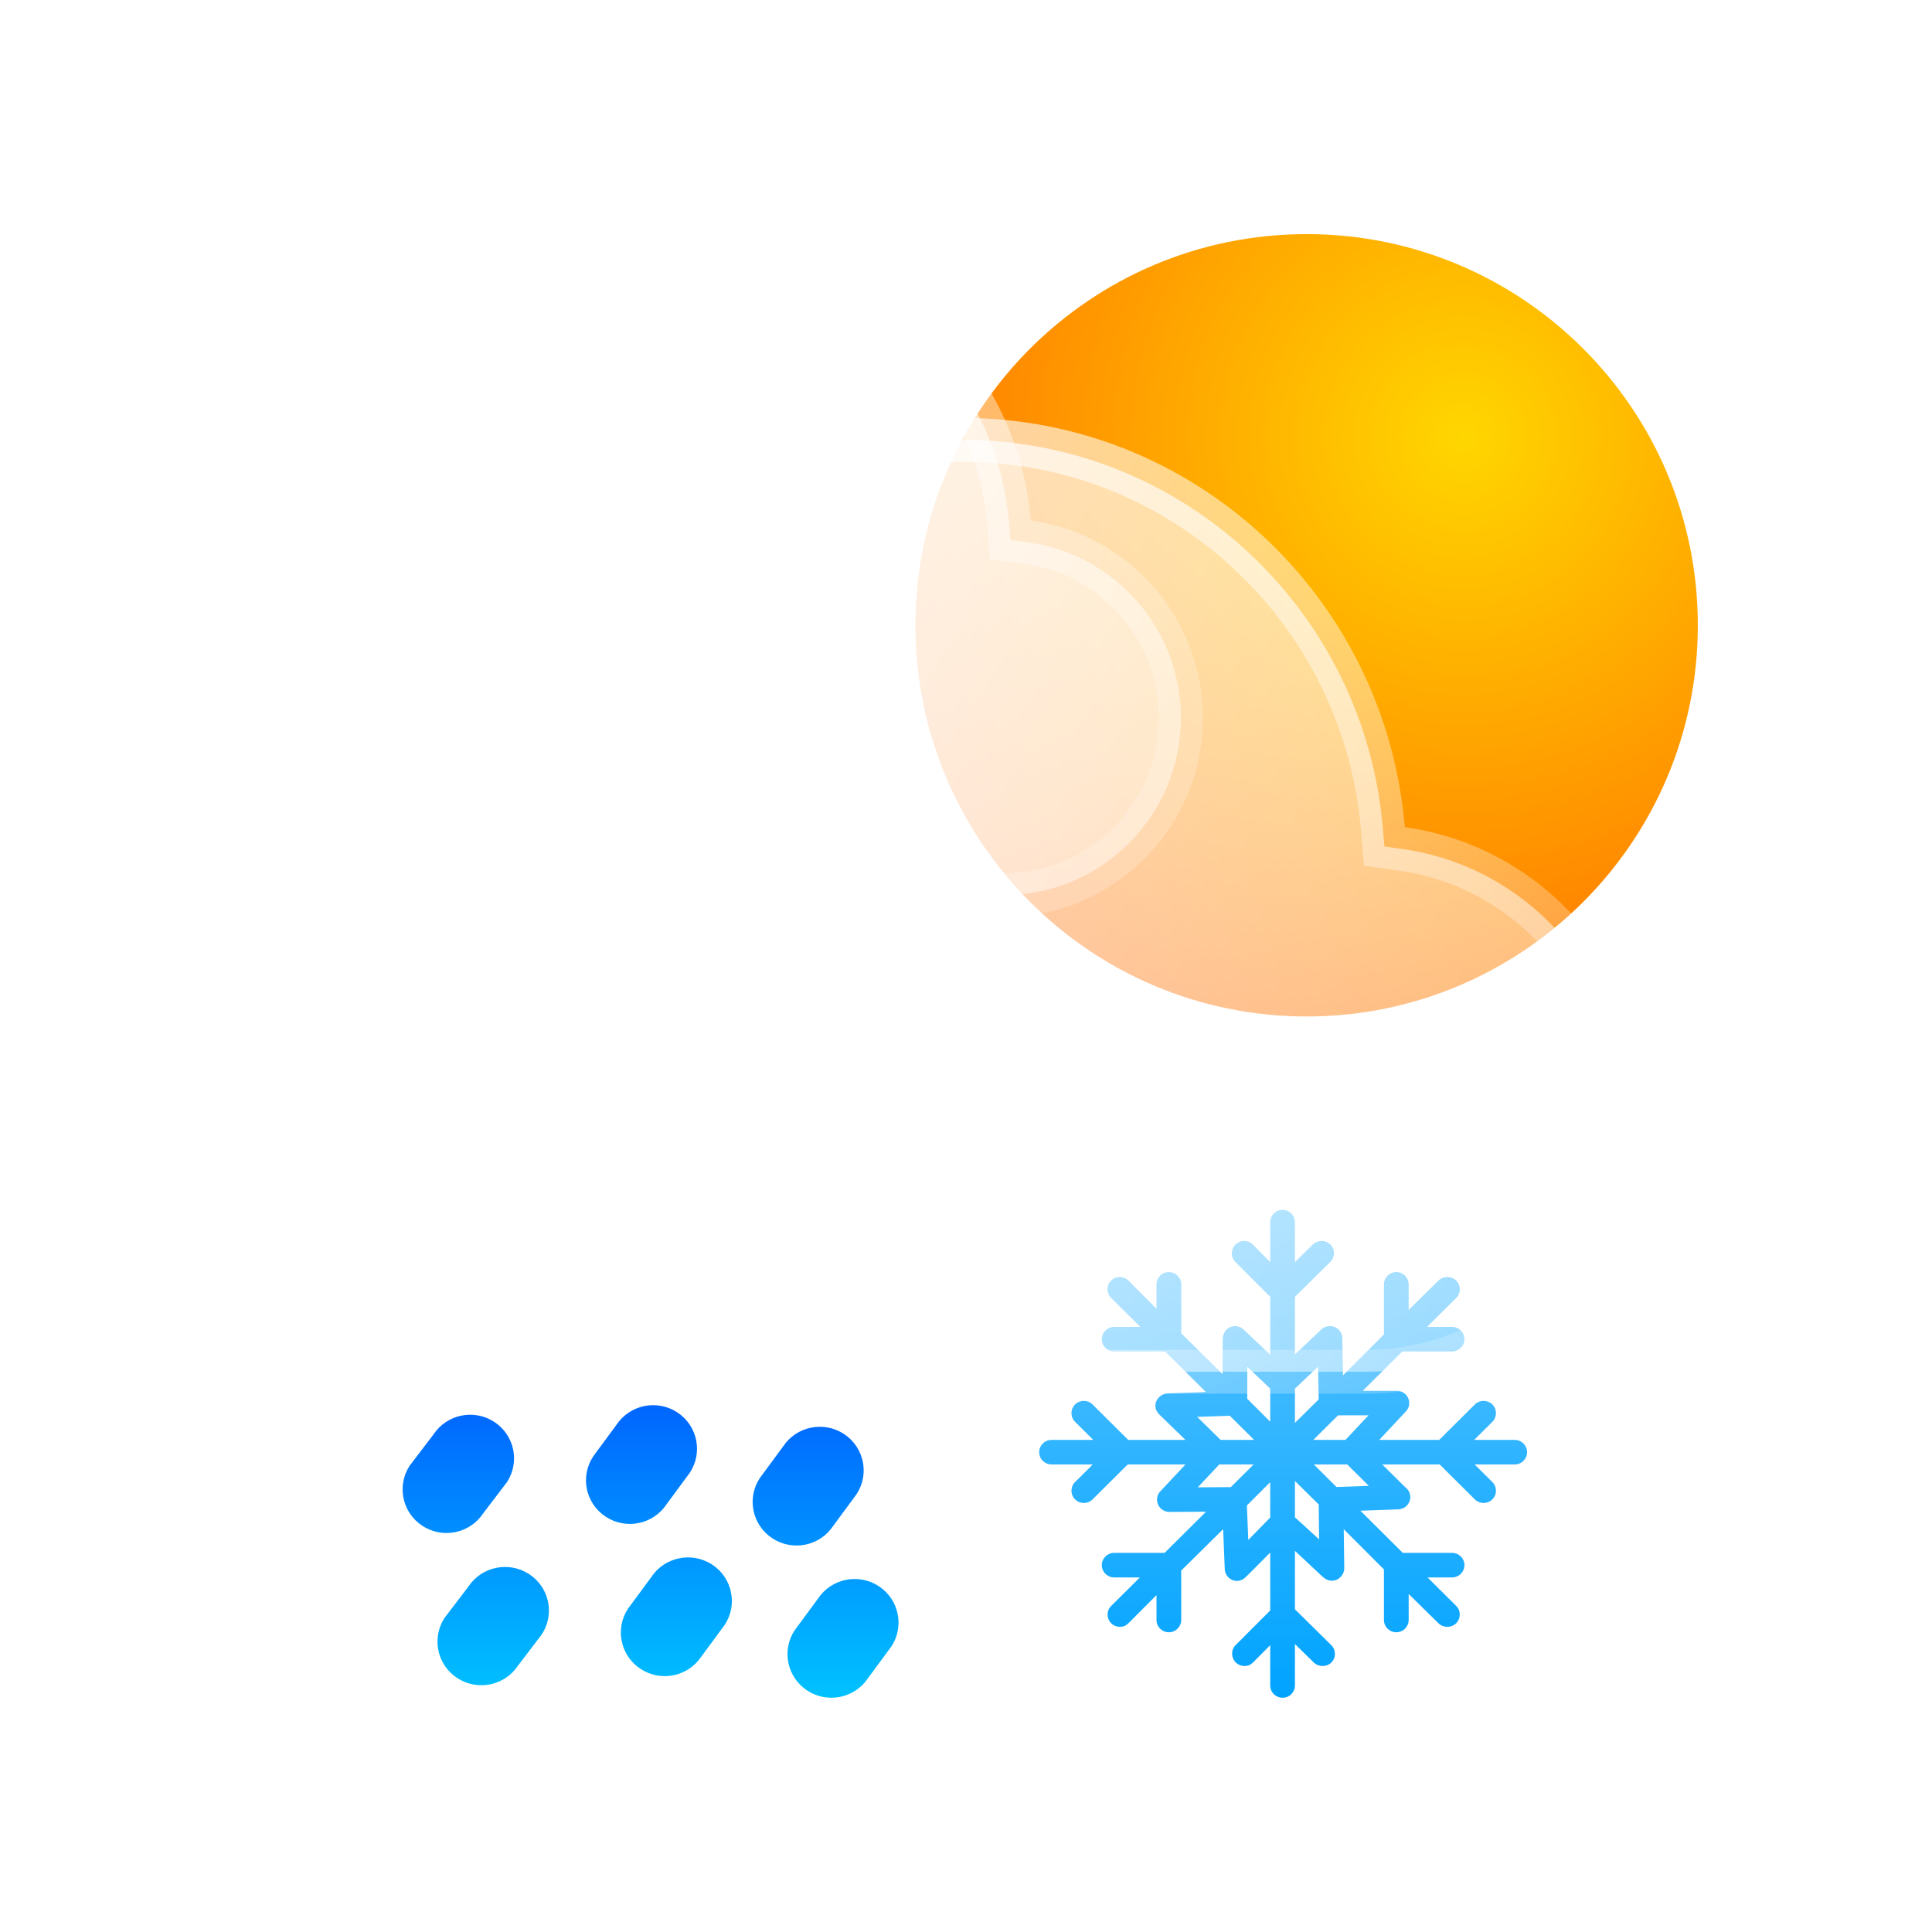 <svg width="132" height="132" viewBox="0 0 132 132" fill="none" xmlns="http://www.w3.org/2000/svg">
<g filter="url(#filter0_d_677_39)">
<path d="M111.489 90.378H108.718L109.961 89.144C110.291 88.816 110.291 88.285 109.961 87.957C109.631 87.63 109.096 87.63 108.766 87.957L106.329 90.378H102.234L104.056 88.432C104.374 88.093 104.355 87.562 104.013 87.246C103.873 87.117 103.7 87.045 103.524 87.027C103.416 87.022 101.103 87.027 101.103 87.027L103.811 84.337H107.21C107.677 84.337 108.055 83.962 108.055 83.498C108.055 83.035 107.677 82.659 107.21 82.659H105.5L107.492 80.681C107.822 80.353 107.822 79.822 107.492 79.494C107.162 79.167 106.609 79.167 106.279 79.494L104.245 81.496V79.751C104.245 79.288 103.866 78.912 103.4 78.912C102.933 78.912 102.555 79.288 102.555 79.751V83.174L99.758 85.971L99.712 83.438C99.711 83.434 99.716 83.43 99.715 83.426C99.711 83.222 99.636 83.019 99.482 82.86C99.159 82.527 98.606 82.517 98.27 82.839L96.474 84.542V80.602L98.892 78.219C99.222 77.891 99.231 77.36 98.901 77.033C98.571 76.705 98.023 76.705 97.693 77.033L96.474 78.229V75.501C96.474 75.037 96.096 74.662 95.629 74.662C95.163 74.662 94.785 75.037 94.785 75.501V78.229L93.599 77.033C93.269 76.705 92.744 76.705 92.414 77.033C92.084 77.361 92.07 77.892 92.4 78.219L94.785 80.602V84.564L92.963 82.833C92.624 82.515 92.1 82.529 91.778 82.866C91.657 82.993 91.589 83.147 91.563 83.308C91.547 83.373 91.54 83.441 91.54 83.511L91.53 85.885L88.704 83.095V79.751C88.704 79.288 88.326 78.912 87.859 78.912C87.393 78.912 87.015 79.288 87.015 79.751V81.417L85.097 79.494C84.767 79.167 84.242 79.167 83.912 79.494C83.582 79.822 83.587 80.353 83.917 80.681L85.914 82.659H84.124C83.657 82.659 83.279 83.035 83.279 83.498C83.279 83.962 83.657 84.337 84.124 84.337H87.603L90.389 87.105L87.793 87.198C87.34 87.214 86.945 87.582 86.941 88.028C86.941 88.04 86.902 88.053 86.902 88.066C86.902 88.066 86.902 88.066 86.902 88.067C86.902 88.068 86.941 88.069 86.941 88.07C86.946 88.279 87.048 88.487 87.21 88.646L88.994 90.378H85.084L82.647 87.957C82.317 87.63 81.783 87.63 81.453 87.957C81.123 88.285 81.123 88.816 81.453 89.144L82.695 90.377H79.845C79.378 90.377 79 90.753 79 91.216C79 91.68 79.378 92.055 79.845 92.055H82.662L81.453 93.257C81.123 93.584 81.123 94.115 81.453 94.443C81.618 94.607 81.834 94.689 82.05 94.689C82.266 94.689 82.482 94.607 82.647 94.443L85.051 92.055H88.996L87.278 93.889C86.96 94.228 86.98 94.759 87.321 95.075C87.484 95.225 87.69 95.3 87.896 95.3C87.9 95.3 87.904 95.299 87.908 95.299C87.91 95.299 87.913 95.299 87.915 95.299C87.917 95.299 87.919 95.299 87.921 95.299L90.399 95.285L87.57 98.096H84.124C83.657 98.096 83.279 98.471 83.279 98.935C83.279 99.398 83.657 99.774 84.124 99.774H85.881L83.921 101.72C83.592 102.048 83.592 102.579 83.921 102.906C84.087 103.07 84.303 103.152 84.519 103.152C84.735 103.152 84.932 103.07 85.097 102.906L87.015 100.983V102.682C87.015 103.145 87.393 103.521 87.859 103.521C88.326 103.521 88.704 103.145 88.704 102.682V99.305L91.569 96.478L91.679 99.206C91.696 99.659 92.075 100.023 92.528 100.014C92.681 100.011 92.848 99.962 93.013 99.842C93.133 99.754 94.785 98.073 94.785 98.073V102.031L92.423 104.395C92.093 104.723 92.103 105.254 92.433 105.582C92.598 105.746 92.818 105.828 93.034 105.828C93.251 105.828 93.45 105.746 93.615 105.582L94.785 104.404V107.156C94.785 107.62 95.163 107.995 95.63 107.995C96.096 107.995 96.474 107.62 96.474 107.156V104.325L97.758 105.582C97.923 105.746 98.149 105.828 98.365 105.828C98.581 105.828 98.802 105.746 98.967 105.582C99.297 105.254 99.281 104.723 98.951 104.396L96.474 101.952V97.959C96.474 97.959 98.02 99.401 98.264 99.634C98.508 99.867 98.708 99.997 98.999 99.997C99.001 99.997 99.002 99.997 99.004 99.997C99.471 99.997 99.847 99.594 99.844 99.131L99.809 96.48L102.555 99.227V102.682C102.555 103.145 102.933 103.521 103.4 103.521C103.867 103.521 104.245 103.145 104.245 102.682V100.904L106.279 102.906C106.444 103.07 106.669 103.152 106.886 103.152C107.102 103.152 107.323 103.07 107.487 102.906C107.817 102.579 107.82 102.047 107.49 101.72L105.533 99.774H107.21C107.677 99.774 108.055 99.398 108.055 98.935C108.055 98.471 107.677 98.096 107.21 98.096H103.843L100.945 95.216L103.541 95.123C103.551 95.123 103.56 95.122 103.569 95.121C103.572 95.121 103.575 95.121 103.579 95.12C104.027 95.084 104.371 94.705 104.355 94.255C104.345 93.984 104.206 93.748 104 93.602L102.439 92.055H106.362L108.766 94.443C108.931 94.607 109.147 94.689 109.363 94.689C109.58 94.689 109.796 94.607 109.961 94.443C110.291 94.116 110.291 93.584 109.961 93.257L108.751 92.056H111.489C111.956 92.056 112.334 91.68 112.334 91.217C112.334 90.753 111.956 90.378 111.489 90.378ZM101.5 88.698L99.926 90.378H97.73L99.419 88.7L101.5 88.698ZM98.055 85.376L98.096 87.613L96.474 89.214V86.872L98.055 85.376ZM93.219 85.385L94.785 86.875V89.135L93.217 87.568L93.219 85.385ZM89.796 88.805L92.021 88.726L93.684 90.378H91.398L89.796 88.805ZM89.839 93.619L91.303 92.055H93.651L92.093 93.604L89.839 93.619ZM93.287 97.212L93.191 94.858L94.785 93.265V95.682L93.287 97.212ZM98.124 97.174L96.474 95.667V93.186L98.1 94.792L98.124 97.174ZM101.522 93.517L99.313 93.596L97.762 92.055H100.048L101.522 93.517Z" fill="url(#paint0_linear_677_39)"/>
<path fill-rule="evenodd" clip-rule="evenodd" d="M44.152 99.549C45.536 100.451 45.921 102.298 45.012 103.673L43.394 105.797C42.485 107.172 40.626 107.554 39.242 106.651C37.858 105.749 37.473 103.902 38.382 102.527L40 100.403C40.909 99.028 42.768 98.646 44.152 99.549Z" fill="url(#paint1_linear_677_39)"/>
<path fill-rule="evenodd" clip-rule="evenodd" d="M56.652 98.895C58.036 99.798 58.421 101.644 57.512 103.019L55.922 105.175C55.014 106.55 53.155 106.933 51.771 106.03C50.387 105.127 50.002 103.281 50.91 101.906L52.5 99.75C53.409 98.375 55.268 97.992 56.652 98.895Z" fill="url(#paint2_linear_677_39)"/>
<path fill-rule="evenodd" clip-rule="evenodd" d="M68.038 100.371C69.422 101.274 69.807 103.12 68.899 104.495L67.309 106.651C66.4 108.026 64.541 108.409 63.157 107.506C61.773 106.603 61.388 104.757 62.297 103.382L63.886 101.226C64.795 99.851 66.654 99.468 68.038 100.371Z" fill="url(#paint3_linear_677_39)"/>
<path fill-rule="evenodd" clip-rule="evenodd" d="M41.77 89.149C43.154 90.052 43.539 91.898 42.63 93.273L41.012 95.397C40.103 96.772 38.245 97.154 36.861 96.252C35.476 95.349 35.091 93.502 36 92.127L37.618 90.004C38.527 88.629 40.386 88.246 41.77 89.149Z" fill="url(#paint4_linear_677_39)"/>
<path fill-rule="evenodd" clip-rule="evenodd" d="M54.27 88.495C55.654 89.398 56.039 91.245 55.13 92.62L53.541 94.776C52.632 96.15 50.773 96.533 49.389 95.63C48.005 94.728 47.62 92.881 48.529 91.506L50.118 89.35C51.027 87.975 52.886 87.592 54.27 88.495Z" fill="url(#paint5_linear_677_39)"/>
<path fill-rule="evenodd" clip-rule="evenodd" d="M65.656 89.971C67.04 90.874 67.426 92.721 66.517 94.096L64.927 96.252C64.018 97.627 62.16 98.009 60.776 97.106C59.392 96.204 59.006 94.357 59.915 92.982L61.505 90.826C62.414 89.451 64.272 89.068 65.656 89.971Z" fill="url(#paint6_linear_677_39)"/>
<path d="M124 34.722C124 49.483 112.034 61.449 97.273 61.449C82.512 61.449 70.545 49.483 70.545 34.722C70.545 19.961 82.512 7.995 97.273 7.995C112.034 7.995 124 19.961 124 34.722Z" fill="url(#paint7_radial_677_39)"/>
<path d="M36.7 25.343L37.608 25.155L37.846 24.26C40.108 15.759 47.869 9.495 57.092 9.495C67.519 9.495 76.075 17.502 76.933 27.692L77.034 28.89L78.224 29.053C84.133 29.863 88.683 34.928 88.683 41.051C88.683 47.738 83.256 53.162 76.557 53.162H58.065H39.572C31.799 53.162 25.5 46.867 25.5 39.106C25.5 32.329 30.305 26.667 36.7 25.343Z" fill="url(#paint8_linear_677_39)" stroke="url(#paint9_linear_677_39)" stroke-width="3"/>
<path d="M44.747 44.706L45.654 44.517L45.891 43.621C49.17 31.195 60.411 22.053 73.756 22.053C88.844 22.053 101.241 33.739 102.485 48.638L102.585 49.834L103.774 49.999C112.441 51.197 119.132 58.693 119.132 67.776C119.132 77.696 111.152 85.72 101.33 85.72H75.135H48.94C37.596 85.72 28.38 76.453 28.38 64.998C28.38 54.995 35.41 46.656 44.747 44.706Z" fill="url(#paint10_linear_677_39)" stroke="url(#paint11_linear_677_39)" stroke-width="3"/>
</g>
<defs>
<filter id="filter0_d_677_39" x="0" y="-0.005" width="132" height="132" filterUnits="userSpaceOnUse" color-interpolation-filters="sRGB">
<feFlood flood-opacity="0" result="BackgroundImageFix"/>
<feColorMatrix in="SourceAlpha" type="matrix" values="0 0 0 0 0 0 0 0 0 0 0 0 0 0 0 0 0 0 127 0" result="hardAlpha"/>
<feOffset dx="-8" dy="8"/>
<feGaussianBlur stdDeviation="8"/>
<feComposite in2="hardAlpha" operator="out"/>
<feColorMatrix type="matrix" values="0 0 0 0 0.164 0 0 0 0 0.315 0 0 0 0 0.475 0 0 0 0.1 0"/>
<feBlend mode="normal" in2="BackgroundImageFix" result="effect1_dropShadow_677_39"/>
<feBlend mode="normal" in="SourceGraphic" in2="effect1_dropShadow_677_39" result="shape"/>
</filter>
<linearGradient id="paint0_linear_677_39" x1="95.667" y1="74.662" x2="95.667" y2="107.995" gradientUnits="userSpaceOnUse">
<stop stop-color="#5EC5FF"/>
<stop offset="1" stop-color="#00A3FF"/>
</linearGradient>
<linearGradient id="paint1_linear_677_39" x1="52.449" y1="88.006" x2="52.449" y2="107.995" gradientUnits="userSpaceOnUse">
<stop stop-color="#0066FF"/>
<stop offset="1" stop-color="#00C2FF"/>
</linearGradient>
<linearGradient id="paint2_linear_677_39" x1="52.449" y1="88.006" x2="52.449" y2="107.995" gradientUnits="userSpaceOnUse">
<stop stop-color="#0066FF"/>
<stop offset="1" stop-color="#00C2FF"/>
</linearGradient>
<linearGradient id="paint3_linear_677_39" x1="52.449" y1="88.006" x2="52.449" y2="107.995" gradientUnits="userSpaceOnUse">
<stop stop-color="#0066FF"/>
<stop offset="1" stop-color="#00C2FF"/>
</linearGradient>
<linearGradient id="paint4_linear_677_39" x1="52.449" y1="88.006" x2="52.449" y2="107.995" gradientUnits="userSpaceOnUse">
<stop stop-color="#0066FF"/>
<stop offset="1" stop-color="#00C2FF"/>
</linearGradient>
<linearGradient id="paint5_linear_677_39" x1="52.449" y1="88.006" x2="52.449" y2="107.995" gradientUnits="userSpaceOnUse">
<stop stop-color="#0066FF"/>
<stop offset="1" stop-color="#00C2FF"/>
</linearGradient>
<linearGradient id="paint6_linear_677_39" x1="52.449" y1="88.006" x2="52.449" y2="107.995" gradientUnits="userSpaceOnUse">
<stop stop-color="#0066FF"/>
<stop offset="1" stop-color="#00C2FF"/>
</linearGradient>
<radialGradient id="paint7_radial_677_39" cx="0" cy="0" r="1" gradientUnits="userSpaceOnUse" gradientTransform="translate(108.029 21.815) rotate(127.113) scale(45.511 45.511)">
<stop stop-color="#FFD600"/>
<stop offset="1" stop-color="#FF6B00"/>
</radialGradient>
<linearGradient id="paint8_linear_677_39" x1="24" y1="7.995" x2="91.248" y2="53.073" gradientUnits="userSpaceOnUse">
<stop stop-color="white" stop-opacity="0.9"/>
<stop offset="1" stop-color="white" stop-opacity="0.4"/>
</linearGradient>
<linearGradient id="paint9_linear_677_39" x1="24" y1="7.995" x2="80.478" y2="50.413" gradientUnits="userSpaceOnUse">
<stop stop-color="white" stop-opacity="0.9"/>
<stop offset="1" stop-color="white" stop-opacity="0.2"/>
</linearGradient>
<linearGradient id="paint10_linear_677_39" x1="26.88" y1="20.553" x2="122.638" y2="84.202" gradientUnits="userSpaceOnUse">
<stop stop-color="white" stop-opacity="0.9"/>
<stop offset="1" stop-color="white" stop-opacity="0.4"/>
</linearGradient>
<linearGradient id="paint11_linear_677_39" x1="26.88" y1="20.553" x2="107.37" y2="80.497" gradientUnits="userSpaceOnUse">
<stop stop-color="white" stop-opacity="0.9"/>
<stop offset="1" stop-color="white" stop-opacity="0.2"/>
</linearGradient>
</defs>
</svg>
